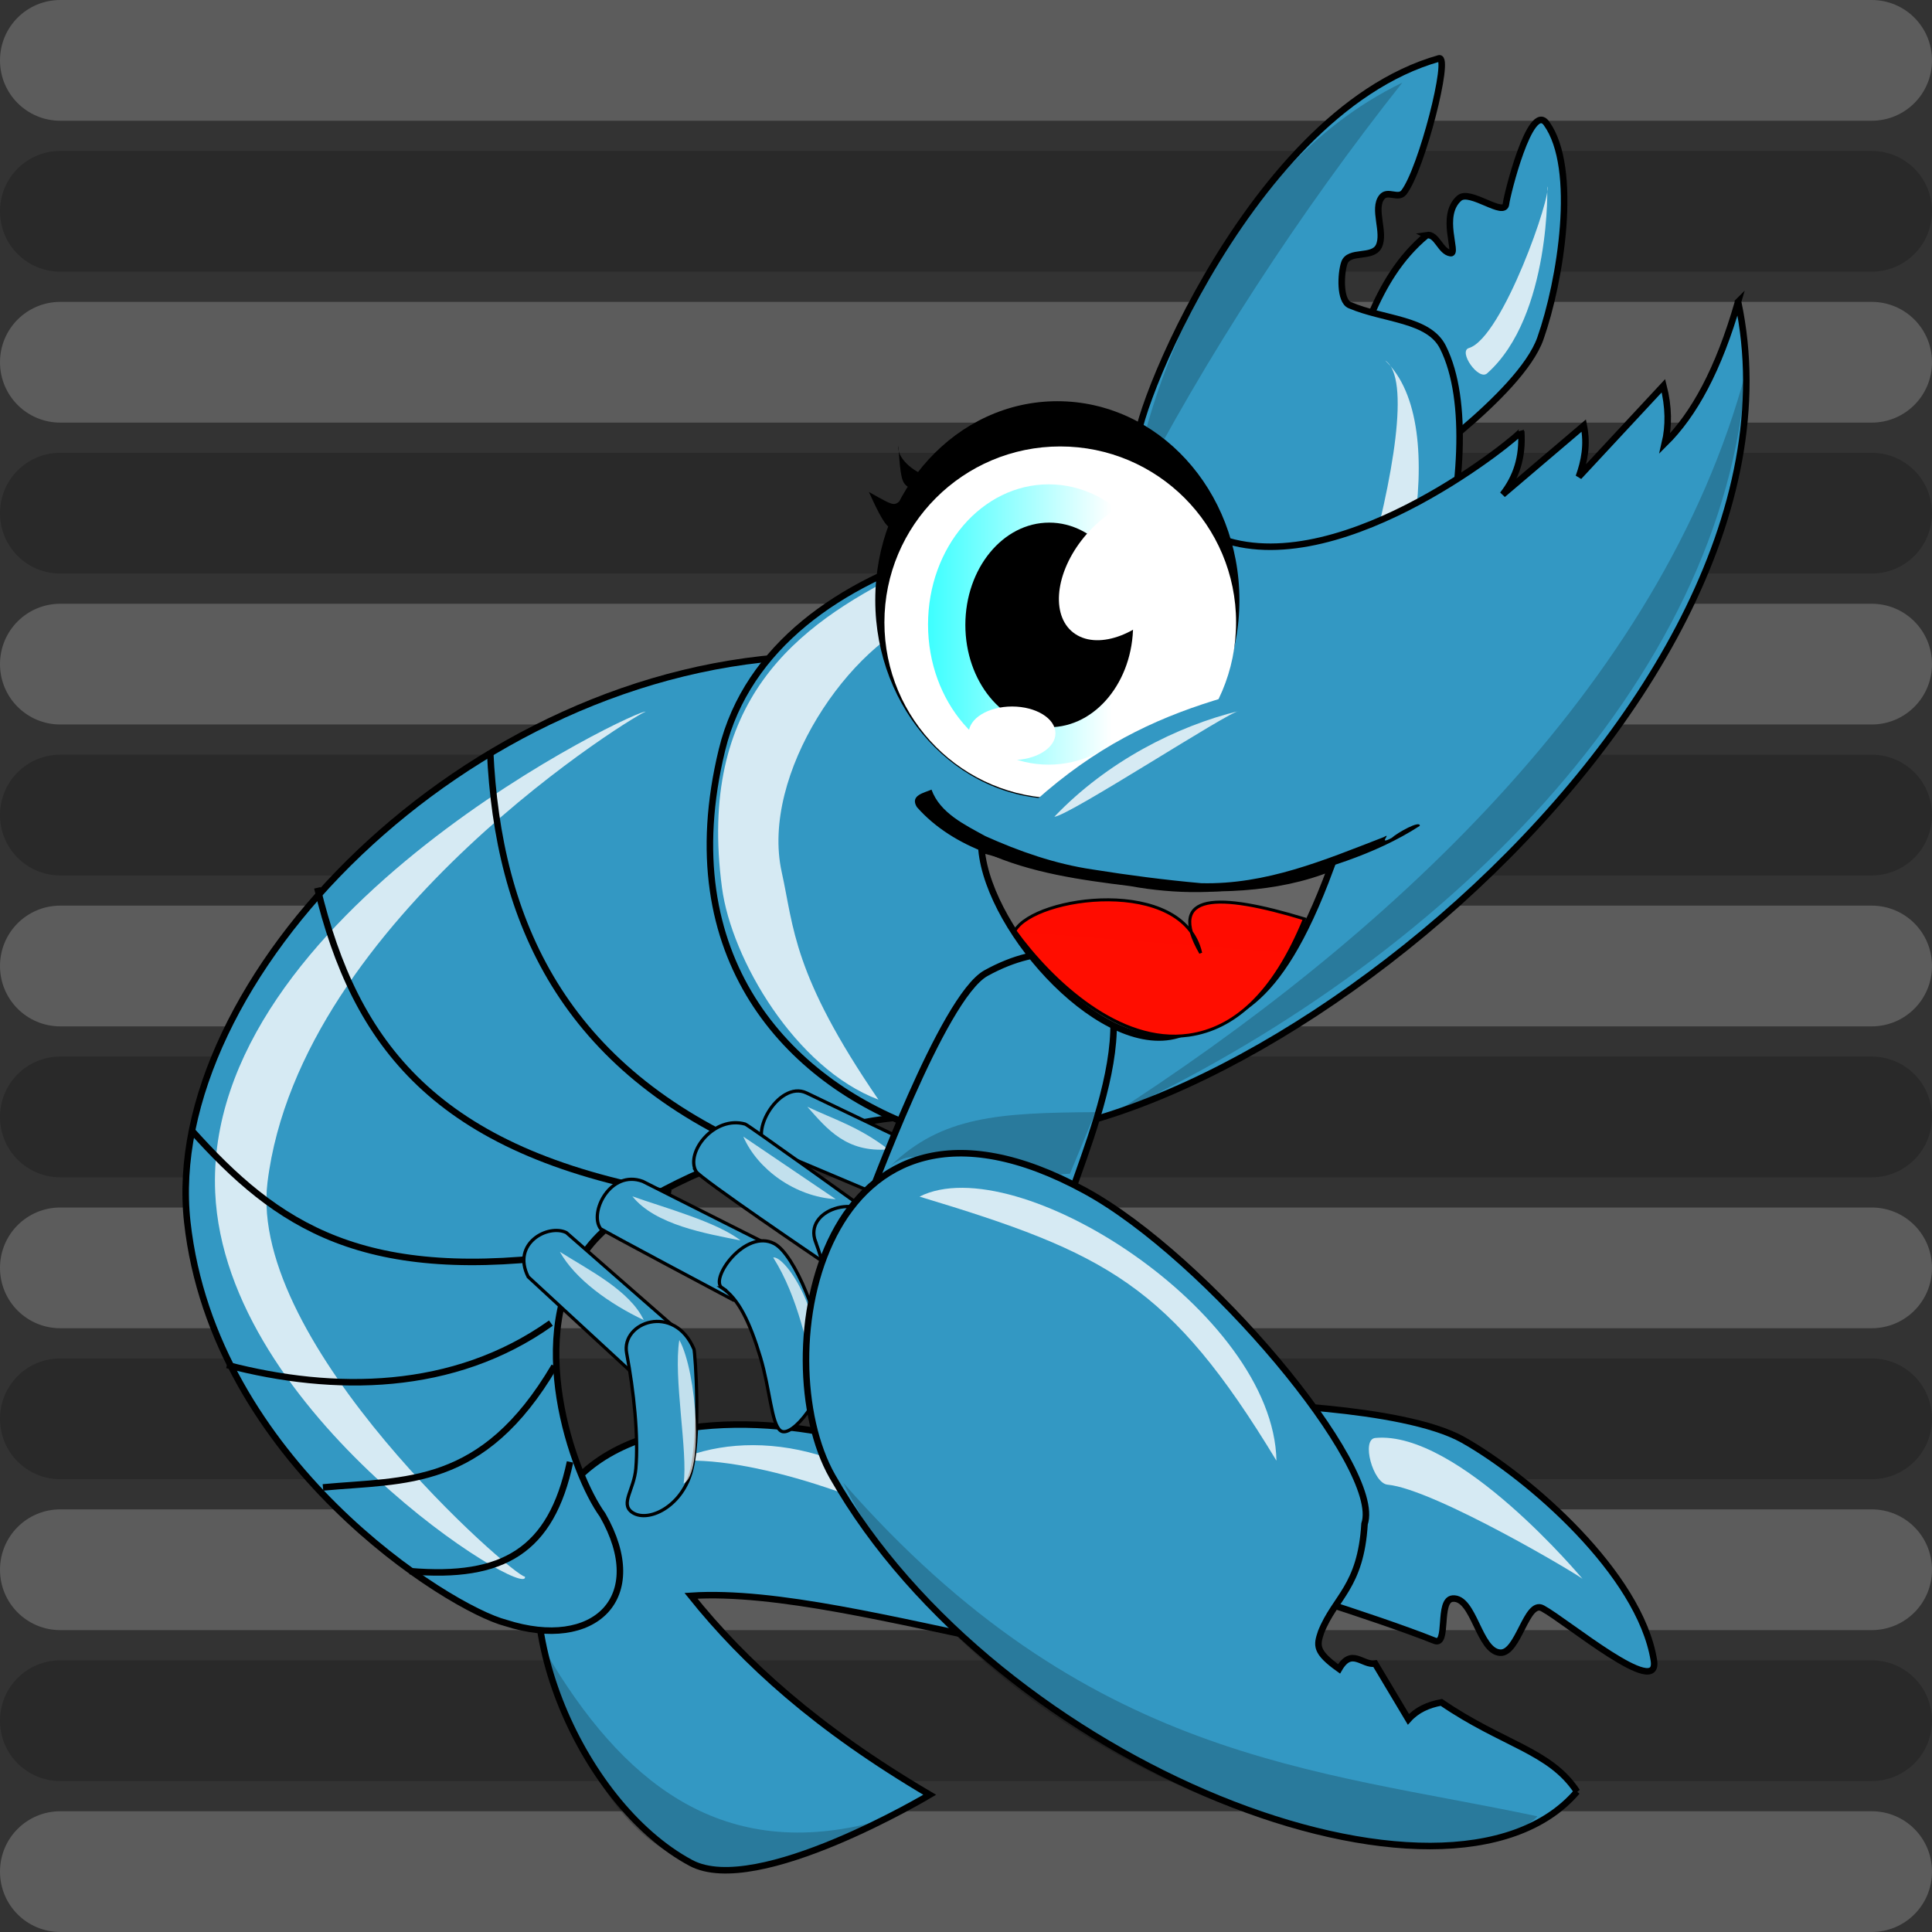 <?xml version="1.0" encoding="UTF-8" standalone="no"?>
<!-- Created with Inkscape (http://www.inkscape.org/) -->

<svg
   width="512"
   height="512"
   viewBox="0 0 135.467 135.467"
   version="1.1"
   id="svg5"
   inkscape:version="1.4.2 (ebf0e940d0, 2025-05-08)"
   xml:space="preserve"
   sodipodi:docname="application-x-gambas3.svg"
   xmlns:inkscape="http://www.inkscape.org/namespaces/inkscape"
   xmlns:sodipodi="http://sodipodi.sourceforge.net/DTD/sodipodi-0.dtd"
   xmlns:xlink="http://www.w3.org/1999/xlink"
   xmlns="http://www.w3.org/2000/svg"
   xmlns:svg="http://www.w3.org/2000/svg"><rect x="0" y="0" width="135.467" height="135.467" fill="#333333" stroke="none"/><sodipodi:namedview
     id="namedview7"
     pagecolor="#242424"
     bordercolor="#666666"
     borderopacity="1"
     inkscape:showpageshadow="0"
     inkscape:pageopacity="0"
     inkscape:pagecheckerboard="1"
     inkscape:deskcolor="#000000"
     inkscape:document-units="px"
     showgrid="false"
     inkscape:zoom="0.92187498"
     inkscape:cx="360.1356"
     inkscape:cy="385.62713"
     inkscape:window-width="3256"
     inkscape:window-height="1080"
     inkscape:window-x="1864"
     inkscape:window-y="0"
     inkscape:window-maximized="0"
     inkscape:current-layer="layer1" /><defs
     id="defs2"><linearGradient
       inkscape:collect="always"
       xlink:href="#linearGradient3602"
       id="linearGradient4248"
       gradientUnits="userSpaceOnUse"
       x1="221.643"
       y1="179.135"
       x2="223.357"
       y2="157.171" /><linearGradient
       inkscape:collect="always"
       xlink:href="#linearGradient3428"
       id="linearGradient4246"
       gradientUnits="userSpaceOnUse"
       x1="203.041"
       y1="137.417"
       x2="232.335"
       y2="137.417" /><linearGradient
       id="linearGradient3602"><stop
         style="stop-color:#ff0d00;stop-opacity:1;"
         offset="0"
         id="stop3604" /><stop
         id="stop3610"
         offset="0.5"
         style="stop-color:#ff0c00;stop-opacity:1;" /><stop
         style="stop-color:#f1d3d3;stop-opacity:1;"
         offset="1"
         id="stop3606" /></linearGradient><linearGradient
       inkscape:collect="always"
       id="linearGradient3428"><stop
         style="stop-color:#00ffff;stop-opacity:1;"
         offset="0"
         id="stop3430" /><stop
         style="stop-color:#00ffff;stop-opacity:0;"
         offset="1"
         id="stop3432" /></linearGradient><inkscape:perspective
       sodipodi:type="inkscape:persp3d"
       inkscape:vp_x="0 : 526.18109 : 1"
       inkscape:vp_y="0 : 1000 : 0"
       inkscape:vp_z="744.09448 : 526.18109 : 1"
       inkscape:persp3d-origin="372.04724 : 350.78739 : 1"
       id="perspective4434" /><linearGradient
       inkscape:collect="always"
       xlink:href="#linearGradient3602"
       id="linearGradient3135"
       gradientUnits="userSpaceOnUse"
       gradientTransform="matrix(0.517,0,0,0.517,112.848,-26.548)"
       x1="221.643"
       y1="179.135"
       x2="223.357"
       y2="157.171" /><linearGradient
       inkscape:collect="always"
       xlink:href="#linearGradient3428"
       id="linearGradient3137"
       gradientUnits="userSpaceOnUse"
       x1="203.041"
       y1="137.417"
       x2="232.335"
       y2="137.417"
       gradientTransform="translate(-6.994,-5.627)" /></defs><g
     inkscape:label="Layer 1"
     inkscape:groupmode="layer"
     id="layer1"><path
       id="path14"
       style="fill:#ffffff;fill-opacity:1;stroke-width:4.233;stroke-linecap:round;stroke-miterlimit:12;paint-order:markers stroke fill;opacity:0.2"
       d="M 4.233 0 C 1.888 0 0 1.888 0 4.233 C 0 6.579 1.888 8.467 4.233 8.467 L 131.233 8.467 C 133.579 8.467 135.467 6.579 135.467 4.233 C 135.467 1.888 133.579 1.2533184e-15 131.233 0 L 4.233 0 z M 4.233 21.167 C 1.888 21.167 0 23.055 0 25.4 C 0 27.745 1.888 29.633 4.233 29.633 L 131.233 29.633 C 133.579 29.633 135.467 27.745 135.467 25.4 C 135.467 23.055 133.579 21.167 131.233 21.167 L 4.233 21.167 z M 4.233 42.333 C 1.888 42.333 0 44.221 0 46.567 C 0 48.912 1.888 50.8 4.233 50.8 L 131.233 50.8 C 133.579 50.8 135.467 48.912 135.467 46.567 C 135.467 44.221 133.579 42.333 131.233 42.333 L 4.233 42.333 z M 4.233 63.5 C 1.888 63.5 0 65.388 0 67.733 C 0 70.079 1.888 71.967 4.233 71.967 L 131.233 71.967 C 133.579 71.967 135.467 70.079 135.467 67.733 C 135.467 65.388 133.579 63.5 131.233 63.5 L 4.233 63.5 z M 4.233 84.667 C 1.888 84.667 0 86.555 0 88.9 C 0 91.245 1.888 93.133 4.233 93.133 L 131.233 93.133 C 133.579 93.133 135.467 91.245 135.467 88.9 C 135.467 86.555 133.579 84.667 131.233 84.667 L 4.233 84.667 z M 4.233 105.833 C 1.888 105.833 0 107.721 0 110.067 C 0 112.412 1.888 114.3 4.233 114.3 L 131.233 114.3 C 133.579 114.3 135.467 112.412 135.467 110.067 C 135.467 107.721 133.579 105.833 131.233 105.833 L 4.233 105.833 z M 4.233 127 C 1.888 127 0 128.888 0 131.233 C 0 133.579 1.888 135.467 4.233 135.467 L 131.233 135.467 C 133.579 135.467 135.467 133.579 135.467 131.233 C 135.467 128.888 133.579 127 131.233 127 L 4.233 127 z " /><path
       id="path13"
       style="display:inline;fill:#000000;stroke-width:4.233;stroke-linecap:round;stroke-miterlimit:12;paint-order:markers stroke fill;opacity:0.2;fill-opacity:1"
       d="M 4.233,10.583 C 1.888,10.583 0,12.471 0,14.817 0,17.162 1.888,19.05 4.233,19.05 H 131.233 c 2.345,0 4.233,-1.888 4.233,-4.233 0,-2.345 -1.888,-4.233 -4.233,-4.233 z m 0,21.167 C 1.888,31.75 0,33.638 0,35.983 0,38.329 1.888,40.217 4.233,40.217 H 131.233 c 2.345,0 4.233,-1.888 4.233,-4.233 0,-2.345 -1.888,-4.233 -4.233,-4.233 z m 0,21.167 C 1.888,52.917 0,54.805 0,57.15 c 0,2.345 1.888,4.233 4.233,4.233 H 131.233 c 2.345,0 4.233,-1.888 4.233,-4.233 0,-2.345 -1.888,-4.233 -4.233,-4.233 z m 0,21.167 C 1.888,74.083 0,75.971 0,78.317 c 0,2.345 1.888,4.233 4.233,4.233 H 131.233 c 2.345,0 4.233,-1.888 4.233,-4.233 0,-2.345 -1.888,-4.233 -4.233,-4.233 z m 0,21.167 C 1.888,95.25 0,97.138 0,99.483 0,101.829 1.888,103.717 4.233,103.717 H 131.233 c 2.345,0 4.233,-1.888 4.233,-4.233 0,-2.345 -1.888,-4.233 -4.233,-4.233 z m 0,21.167 C 1.888,116.417 0,118.305 0,120.65 c 0,2.345 1.888,4.233 4.233,4.233 H 131.233 c 2.345,0 4.233,-1.888 4.233,-4.233 0,-2.345 -1.888,-4.233 -4.233,-4.233 z" /><rect
       style="display:none;opacity:0.595;fill:#1a1a1a;stroke-width:4.233;stroke-linecap:round;stroke-miterlimit:12;paint-order:markers stroke fill"
       id="rect4"
       width="135.467"
       height="135.467"
       x="0"
       y="0"
       ry="4.235" /><g
       id="g1"
       transform="translate(-148.736,2.701)"><g
         transform="matrix(0.108,-0.548,0.548,0.108,16.549,384.43)"
         id="g4504"
         style="stroke-width:0.41"><g
           id="g4506"
           transform="matrix(1.015,0,0,1,114.122,98.756)"
           style="stroke-width:0.41"><path
             sodipodi:nodetypes="csssssccc"
             id="path4508"
             d="m 608.214,180.844 c 0.453,1.227 -1.69,2.087 -1.607,3.393 0.063,0.999 4.29,-2.316 6.875,-0.268 1.39,1.101 -1.316,6.081 0.446,5.893 0.961,-0.103 13.071,0.481 10.714,3.036 -4.675,5.068 -18.811,5.564 -26.25,4.464 -7.372,-1.09 -20.446,-14.107 -20.446,-14.107 0,0 8.839,-9.643 9.643,-9.643 5.468,2.282 13.691,1.545 20.625,7.232 z"
             style="fill:#3398c3;fill-opacity:1;fill-rule:evenodd;stroke:#000000;stroke-width:0.819;stroke-linecap:butt;stroke-linejoin:miter;stroke-miterlimit:4;stroke-dasharray:none;stroke-opacity:1"
             inkscape:connector-curvature="0" /><path
             sodipodi:nodetypes="csssssssccc"
             id="path4510"
             d="m 575.714,150.576 c -1.479,-2.419 42.714,4.52 54.243,27.5 0.692,1.38 -13.936,0.56 -17.1,-1.071 -0.994,-0.512 -0.088,-2.056 -1.071,-2.589 -1.669,-0.905 -4.242,1.313 -6.071,0.804 -1.68,-0.468 -1.128,-3.611 -2.857,-3.839 -1.385,-0.183 -4.691,0.329 -4.976,1.696 -0.958,4.592 0.249,10.047 -2.881,12.5 -11.726,9.19 -46.455,4.796 -50,1e-5 l -10.714,-25 z"
             style="fill:#3398c3;fill-opacity:1;fill-rule:evenodd;stroke:#000000;stroke-width:0.819;stroke-linecap:butt;stroke-linejoin:miter;stroke-miterlimit:4;stroke-dasharray:none;stroke-opacity:1"
             inkscape:connector-curvature="0" /></g><path
           style="opacity:0.8;fill:#ffffff;fill-opacity:1;fill-rule:evenodd;stroke:none;stroke-width:0.41"
           d="m 715.01,277.547 c -2.904,7.176 -52.052,0.984 -51.429,-1.786 l 0.357,4.643 c 18.636,6.669 44.821,7.043 51.071,-2.857 z"
           id="path4512"
           sodipodi:nodetypes="cccc"
           inkscape:connector-curvature="0" /><path
           style="opacity:0.2;fill:#000000;fill-opacity:1;fill-rule:evenodd;stroke:none;stroke-width:0.41"
           d="m 691.617,249.69 c 12.034,-0.948 42.611,2.704 58.036,23.214 -18.23,-9.39 -38.668,-17.639 -58.036,-23.214 z"
           id="path4514"
           sodipodi:nodetypes="ccc"
           inkscape:connector-curvature="0" /><path
           style="opacity:0.8;fill:#ffffff;fill-opacity:1;fill-rule:evenodd;stroke:none;stroke-width:0.41"
           d="m 740.367,293.261 c -0.561,0.844 -19.706,-1.796 -21.786,-5.714 -0.676,-1.273 -3.826,1.984 -2.679,2.857 8.627,6.567 25.086,2.779 24.464,2.857 z"
           id="path4516"
           sodipodi:nodetypes="cssc"
           inkscape:connector-curvature="0" /></g><g
         transform="matrix(0.558,0,0,0.558,-107.123,-42.386)"
         id="g4518"
         style="stroke-width:0.41"><path
           style="fill:#3398c3;fill-opacity:1;fill-rule:evenodd;stroke:#000000;stroke-width:0.819;stroke-linecap:butt;stroke-linejoin:miter;stroke-miterlimit:4;stroke-dasharray:none;stroke-opacity:1"
           d="m 528.571,260.219 c 7.244,-12.624 28.105,-11.016 38.571,-7.857 18.052,5.449 20.044,25.226 18.214,25.357 -14.211,-2.902 -29.389,-6.77 -40,-6.071 6.723,8.381 15.741,16.605 30,25 0,0 -21.726,12.992 -30,8.571 -14.078,-7.522 -24.32,-31.869 -16.786,-45 z"
           id="path4520"
           sodipodi:nodetypes="cscccss"
           inkscape:connector-curvature="0" /><path
           style="opacity:0.8;fill:#ffffff;fill-opacity:1;fill-rule:evenodd;stroke:none;stroke-width:0.41"
           d="m 543.304,254.773 c 9.007,-4.21 23.839,-2.635 35.982,11.161 -9.465,-6.301 -27.203,-12.162 -35.982,-11.161 z"
           id="path4522"
           sodipodi:nodetypes="ccc"
           inkscape:connector-curvature="0" /><path
           style="opacity:0.2;fill:#000000;fill-opacity:1;fill-rule:evenodd;stroke:none;stroke-width:0.41"
           d="m 527.143,278.791 c 9.485,16.133 21.744,26.163 40.714,21.429 -23.591,14.009 -34.152,0.511 -40.714,-21.429 z"
           id="path4524"
           sodipodi:nodetypes="ccc"
           inkscape:connector-curvature="0" /></g><path
         sodipodi:nodetypes="czcczcc"
         id="path4526"
         d="m 205.542,43.292 c -24.211,0.687 -45.528,22.886 -43.675,39.686 1.853,16.801 18.368,27.096 22.336,28.12 6.22,1.994 10.111,-1.765 6.781,-7.578 -2.048,-2.807 -5.617,-12.774 -0.997,-18.746 4.62,-5.972 21.795,-10.142 24.131,-8.974 z"
         style="fill:#3398c3;fill-opacity:1;fill-rule:evenodd;stroke:#000000;stroke-width:0.457;stroke-linecap:butt;stroke-linejoin:miter;stroke-miterlimit:4;stroke-dasharray:none;stroke-opacity:1"
         inkscape:connector-curvature="0" /><path
         sodipodi:nodetypes="cczzccccccc"
         id="path4530"
         d="m 270.606,18.463 c 6.208,29.16 -39.243,63.8 -57.485,57.934 -9.095,-3.311 -17.319,-11.928 -13.761,-26.524 3.558,-14.596 26.469,-17.682 35.1,-14.758 8.63,2.924 21.022,-7.424 20.94,-7.578 0.128,1.847 -0.368,3.251 -1.296,4.437 l 5.684,-4.836 c 0.273,1.352 0.038,2.502 -0.349,3.59 l 5.933,-6.382 c 0.377,1.484 0.387,2.821 0.1,4.038 2.031,-2.009 3.764,-5.141 5.135,-9.922 z"
         style="fill:#3398c3;fill-opacity:1;fill-rule:evenodd;stroke:#000000;stroke-width:0.457;stroke-linecap:butt;stroke-linejoin:miter;stroke-miterlimit:4;stroke-dasharray:none;stroke-opacity:1"
         inkscape:connector-curvature="0" /><path
         sodipodi:nodetypes="cscssc"
         id="path4532"
         d="m 212.123,37.408 c -7.581,3.772 -14.501,9.034 -12.763,22.137 0.665,5.015 5.158,12.665 10.969,14.857 -6.027,-8.797 -5.922,-12.075 -6.781,-15.954 -1.515,-6.843 4.778,-16.043 10.235,-17.964 5.58,-1.965 2.696,-4.547 -1.66,-3.075 z"
         style="opacity:0.8;fill:#ffffff;fill-opacity:1;fill-rule:evenodd;stroke:none;stroke-width:0.265"
         inkscape:connector-curvature="0" /><path
         sodipodi:nodetypes="cscsc"
         id="path4550"
         d="m 194.003,47.207 c -0.051,-0.457 -31.05,14.085 -30.178,33.703 0.694,15.608 22.143,28.768 21.717,26.934 -0.67,0.12 -19.448,-16.263 -18.05,-27.639 2.287,-18.623 26.444,-33.201 26.511,-32.998 z"
         style="opacity:0.8;fill:#ffffff;fill-opacity:1;fill-rule:evenodd;stroke:none;stroke-width:0.265"
         inkscape:connector-curvature="0" /><g
         transform="matrix(0.558,0,0,0.558,-71.674,-29.668)"
         id="g4552"
         style="stroke-width:0.41"><path
           style="fill:none;stroke:#000000;stroke-width:0.819;stroke-linecap:butt;stroke-linejoin:miter;stroke-miterlimit:4;stroke-dasharray:none;stroke-opacity:1"
           d="m 456.589,142.72 c 0.969,21.347 9.161,39.894 34.345,50.508 l 0.505,0.505"
           id="path4554"
           sodipodi:nodetypes="ccc"
           inkscape:connector-curvature="0" /><path
           style="fill:none;stroke:#000000;stroke-width:0.819;stroke-linecap:butt;stroke-linejoin:miter;stroke-miterlimit:4;stroke-dasharray:none;stroke-opacity:1"
           d="m 434.871,159.892 c 4.742,19.721 14.881,33.087 44.447,38.386"
           id="path4556"
           sodipodi:nodetypes="cc"
           inkscape:connector-curvature="0" /><path
           style="fill:none;stroke:#000000;stroke-width:0.819;stroke-linecap:butt;stroke-linejoin:miter;stroke-miterlimit:4;stroke-dasharray:none;stroke-opacity:1"
           d="m 418.979,190.258 c 10.889,12.176 21.654,19.476 48.599,15.596"
           id="path4558"
           sodipodi:nodetypes="cc"
           inkscape:connector-curvature="0" /><path
           style="fill:none;stroke:#000000;stroke-width:0.819;stroke-linecap:butt;stroke-linejoin:miter;stroke-miterlimit:4;stroke-dasharray:none;stroke-opacity:1"
           d="m 423.524,219.849 c 13.431,3.504 28.46,3.445 40.702,-5.26"
           id="path4560"
           sodipodi:nodetypes="cc"
           inkscape:connector-curvature="0" /><path
           style="fill:none;stroke:#000000;stroke-width:0.819;stroke-linecap:butt;stroke-linejoin:miter;stroke-miterlimit:4;stroke-dasharray:none;stroke-opacity:1"
           d="m 435.585,235.235 c 10.35,-0.971 20.044,0.127 29.085,-15.239"
           id="path4562"
           sodipodi:nodetypes="cc"
           inkscape:connector-curvature="0" /><path
           style="fill:none;stroke:#000000;stroke-width:0.819;stroke-linecap:butt;stroke-linejoin:miter;stroke-miterlimit:4;stroke-dasharray:none;stroke-opacity:1"
           d="m 446.487,245.755 c 11.785,1.01 17.785,-2.612 20.142,-13.724"
           id="path4564"
           sodipodi:nodetypes="cc"
           inkscape:connector-curvature="0" /></g><g
         transform="matrix(0.558,0,0,0.558,-69.147,-34.169)"
         id="g4566"
         style="stroke-width:0.41"><g
           id="g4568"
           style="fill:#00ffff;stroke-width:0.41"><path
             sodipodi:nodetypes="ccssc"
             id="path4570"
             d="m 475.782,223.658 -5.808,5.303 -13.132,-12.122 c -2.133,-4.246 2.545,-6.673 4.798,-5.556 z"
             style="fill:#3398c3;fill-opacity:1;fill-rule:evenodd;stroke:#000000;stroke-width:0.41px;stroke-linecap:butt;stroke-linejoin:miter;stroke-opacity:1"
             inkscape:connector-curvature="0" /><path
             sodipodi:nodetypes="cszsss"
             id="path4572"
             d="m 469.216,226.436 c -0.735,-3.904 5.981,-6.358 8.46,-0.505 0.139,0.327 0.964,11.673 -0.505,15.91 -1.455,4.197 -5.522,5.908 -7.324,4.546 -1.429,-1.08 0.295,-2.808 0.523,-5.447 0.35,-4.053 -0.257,-9.738 -1.154,-14.504 z"
             style="fill:#3398c3;fill-opacity:1;fill-rule:evenodd;stroke:#000000;stroke-width:0.41px;stroke-linecap:butt;stroke-linejoin:miter;stroke-opacity:1"
             inkscape:connector-curvature="0" /></g><g
           id="g4574"
           style="fill:#00ffff;stroke-width:0.41"><path
             sodipodi:nodetypes="ccssc"
             id="path4576"
             d="m 488.282,213.43 -5.682,6.313 c 0,0 -16.53,-8.777 -16.668,-8.965 -1.475,-2.02 1.24,-7.444 5.303,-5.935 0.067,0.025 17.046,8.586 17.046,8.586 z"
             style="fill:#3398c3;fill-opacity:1;fill-rule:evenodd;stroke:#000000;stroke-width:0.41px;stroke-linecap:butt;stroke-linejoin:miter;stroke-opacity:1"
             inkscape:connector-curvature="0" /><path
             sodipodi:nodetypes="csssss"
             id="path4578"
             d="m 481.211,218.229 c -1.652,-1.083 2.911,-7.496 6.566,-5.556 2.54,1.349 5.979,9.729 6.313,15.405 0.207,3.517 -4.119,9.213 -5.556,8.081 -1.134,-0.893 -1.324,-5.261 -2.499,-9.175 -1.351,-4.5 -2.795,-7.425 -4.825,-8.755 z"
             style="fill:#3398c3;fill-opacity:1;fill-rule:evenodd;stroke:#000000;stroke-width:0.41px;stroke-linecap:butt;stroke-linejoin:miter;stroke-opacity:1"
             inkscape:connector-curvature="0" /></g><g
           id="g4580"
           style="fill:#00ffff;stroke-width:0.41"><path
             sodipodi:nodetypes="cccss"
             id="path4582"
             d="m 491.818,193.733 15.531,7.45 -3.03,6.819 -17.046,-7.197 c -3.171,-1.339 0.992,-8.776 4.546,-7.071 z"
             style="fill:#3398c3;fill-opacity:1;fill-rule:evenodd;stroke:#000000;stroke-width:0.41px;stroke-linecap:butt;stroke-linejoin:miter;stroke-opacity:1"
             inkscape:connector-curvature="0" /><path
             sodipodi:nodetypes="csscc"
             id="path4584"
             d="m 514.041,203.834 c -0.176,0.352 -5.726,-2.725 -7.702,-3.409 -2.247,-0.778 -5.321,4.894 -3.914,6.819 2.004,2.743 8.291,3.4 7.955,3.662 z"
             style="fill:#3398c3;fill-opacity:1;fill-rule:evenodd;stroke:#000000;stroke-width:0.41px;stroke-linecap:butt;stroke-linejoin:miter;stroke-opacity:1"
             inkscape:connector-curvature="0" /></g><g
           id="g4586"
           style="fill:#00ffff;stroke-width:0.41"><path
             sodipodi:nodetypes="csccs"
             id="path4588"
             d="m 477.928,203.582 c -1.348,-2.412 2.3,-7.051 6.187,-5.935 0.374,0.107 15.152,10.733 15.152,10.733 l -5.556,6.44 c 0,0 -15.292,-10.359 -15.784,-11.238 z"
             style="fill:#3398c3;fill-opacity:1;fill-rule:evenodd;stroke:#000000;stroke-width:0.41px;stroke-linecap:butt;stroke-linejoin:miter;stroke-opacity:1"
             inkscape:connector-curvature="0" /><path
             sodipodi:nodetypes="csssss"
             id="path4590"
             d="m 492.954,212.42 c -1.522,-3.966 5.326,-6.261 7.955,-2.525 1.228,1.745 2.147,14.139 1.641,15.91 -1.634,5.723 -4.236,6.334 -5.303,5.808 -0.439,-0.216 -0.165,-2.805 -0.746,-5.756 -0.95,-4.827 -2.702,-11.236 -3.547,-13.437 z"
             style="fill:#3398c3;fill-opacity:1;fill-rule:evenodd;stroke:#000000;stroke-width:0.41px;stroke-linecap:butt;stroke-linejoin:miter;stroke-opacity:1"
             inkscape:connector-curvature="0" /></g></g><path
         sodipodi:nodetypes="ccc"
         id="path4624"
         d="m 205.343,74.901 c 1.858,0.887 3.584,1.379 5.684,2.991 -2.949,0.233 -4.286,-1.415 -5.684,-2.991 z"
         style="opacity:0.7;fill:#ffffff;fill-opacity:1;fill-rule:evenodd;stroke:none;stroke-width:0.265"
         inkscape:connector-curvature="0" /><path
         sodipodi:nodetypes="csscc"
         id="path4596"
         d="m 209.564,81.539 c 0.132,-0.095 5.23,-14.305 8.307,-16.006 3.968,-2.194 7.36,-1.566 8.269,0.269 2.885,5.824 -4.442,18.115 -2.771,18.351 z"
         style="fill:#3398c3;fill-opacity:1;fill-rule:evenodd;stroke:#000000;stroke-width:0.457;stroke-linecap:butt;stroke-linejoin:miter;stroke-miterlimit:4;stroke-dasharray:none;stroke-opacity:1"
         inkscape:connector-curvature="0" /><path
         sodipodi:nodetypes="cscc"
         id="path4602"
         d="m 217.556,56.865 c 0.542,5.869 8.697,14.823 13.985,12.923 3.421,-1.229 6.654,-1.197 10.502,-11.633 -7.565,3.071 -18.052,0.462 -24.487,-1.29 z"
         style="fill:#666666;fill-rule:evenodd;stroke:#000000;stroke-width:0.457;stroke-linecap:butt;stroke-linejoin:miter;stroke-miterlimit:4;stroke-dasharray:none;stroke-opacity:1"
         inkscape:connector-curvature="0" /><path
         sodipodi:nodetypes="cccccccccccc"
         id="path4604"
         d="m 214.051,52.666 c 0.599,1.65 2.336,2.462 3.77,3.257 2.402,1.08 4.903,1.953 7.516,2.339 2.528,0.405 5.074,0.735 7.622,0.964 4.558,0.112 8.617,-1.612 12.812,-3.235 0.619,-0.369 -0.522,0.633 0.548,0.06 0.406,-0.371 2.019,-1.273 1.969,-0.844 -3.217,2.082 -6.97,3.117 -10.645,4.068 -3.168,0.75 -6.475,0.734 -9.669,0.153 -3.441,-0.427 -6.938,-0.904 -10.127,-2.345 -1.812,-0.686 -3.545,-1.736 -4.826,-3.199 -0.497,-0.82 0.506,-0.988 1.028,-1.218 z"
         style="fill:#000000;fill-opacity:1;fill-rule:evenodd;stroke:none;stroke-width:0.265"
         inkscape:connector-curvature="0" /><path
         sodipodi:nodetypes="cccsc"
         id="path4606"
         d="m 219.892,62.566 c 1.405,-2.466 11.806,-3.851 13.033,1.555 -2.448,-4.261 1.24,-4.226 7.277,-2.391 -2.151,5.271 -4.941,7.702 -8.108,8.152 -4.852,0.69 -9.596,-3.72 -12.202,-7.316 z"
         style="fill:url(#linearGradient3135);fill-opacity:1;fill-rule:evenodd;stroke:#000000;stroke-width:0.211px;stroke-linecap:butt;stroke-linejoin:miter;stroke-opacity:1"
         inkscape:connector-curvature="0" /><path
         sodipodi:nodetypes="cccc"
         id="path4612"
         d="m 211.187,79.038 c 3.588,-3.46 7.531,-3.716 14.36,-3.759 l -1.788,4.318 c -9.181,0.62 -10.043,-2.458 -12.573,-0.559 z"
         style="opacity:0.2;fill:#000000;fill-opacity:1;fill-rule:evenodd;stroke:none;stroke-width:0.265"
         inkscape:connector-curvature="0" /><path
         sodipodi:nodetypes="ccc"
         id="path4614"
         d="M 271.154,23.349 C 269.715,44.97 249.822,64.892 226.482,75.599 245.608,63.325 265.225,45.547 271.154,23.349 Z"
         style="opacity:0.2;fill:#000000;fill-opacity:1;fill-rule:evenodd;stroke:none;stroke-width:0.265"
         inkscape:connector-curvature="0" /><path
         sodipodi:nodetypes="ccc"
         id="path4618"
         d="m 187.992,85.072 c 1.076,1.927 3.485,3.652 5.883,4.786 -0.986,-2.078 -3.845,-3.498 -5.883,-4.786 z"
         style="opacity:0.7;fill:#ffffff;fill-opacity:1;fill-rule:evenodd;stroke:none;stroke-width:0.265"
         inkscape:connector-curvature="0" /><path
         sodipodi:nodetypes="ccc"
         id="path4620"
         d="m 193.078,81.183 c 2.178,0.78 5.922,1.789 7.578,3.091 -2.401,-0.478 -5.975,-1.084 -7.578,-3.091 z"
         style="opacity:0.7;fill:#ffffff;fill-opacity:1;fill-rule:evenodd;stroke:none;stroke-width:0.265"
         inkscape:connector-curvature="0" /><path
         sodipodi:nodetypes="ccc"
         id="path4622"
         d="m 200.856,76.995 6.481,4.387 c -2.847,-0.165 -5.492,-2.099 -6.481,-4.387 z"
         style="opacity:0.7;fill:#ffffff;fill-opacity:1;fill-rule:evenodd;stroke:none;stroke-width:0.265"
         inkscape:connector-curvature="0" /><path
         sodipodi:nodetypes="ccc"
         id="path4626"
         d="m 209.331,82.978 c 2.497,2.926 1.717,9.338 1.595,9.872 z"
         style="opacity:0.7;fill:#ffffff;fill-opacity:1;fill-rule:evenodd;stroke:none;stroke-width:0.265"
         inkscape:connector-curvature="0" /><path
         sodipodi:nodetypes="ccc"
         id="path4628"
         d="m 202.95,85.471 c 1.797,2.858 2.374,6.27 3.191,9.373 0.621,-5.325 -2.357,-9.52 -3.191,-9.373 z"
         style="opacity:0.7;fill:#ffffff;fill-opacity:1;fill-rule:evenodd;stroke:none;stroke-width:0.265"
         inkscape:connector-curvature="0" /><g
         transform="matrix(0.482,0.282,-0.282,0.482,212.009,-200.89)"
         id="g3488"
         style="stroke-width:0.41"><g
           id="g3441"
           style="stroke-width:0.41"><path
             sodipodi:nodetypes="csssssscc"
             id="path4594"
             d="m 304.504,437.18 c 0,0 18.016,-10.217 26.786,-10.357 9.544,-0.153 27.644,3.302 34.643,11.786 3.204,3.884 -11.863,1.318 -15.357,1.429 -2.312,0.073 0.283,6.466 -1.786,7.5 -2.404,1.201 -6.366,-4.392 -8.571,-2.857 -1.585,1.103 2.624,5.427 0.714,5.714 -7.811,1.176 -24.798,5.124 -24.643,5.357 z"
             style="fill:#3398c3;fill-opacity:1;fill-rule:evenodd;stroke:#000000;stroke-width:0.819;stroke-linecap:butt;stroke-linejoin:miter;stroke-miterlimit:4;stroke-dasharray:none;stroke-opacity:1"
             inkscape:connector-curvature="0" /><path
             sodipodi:nodetypes="cccccccssc"
             id="path4598"
             d="m 365.933,457.716 c -5.519,-2.752 -11.033,-0.402 -20.357,-1.071 -1.271,1.09 -2.18,2.363 -2.5,3.929 l -7.143,-3.929 c -1.266,1.025 -3.581,-0.294 -3.571,2.857 -3.665,-0.334 -3.922,-1.108 -4.286,-2.857 -0.713,-4.701 1.457,-7.358 -2.143,-14.464 -1.521,-7.3 -34.025,-18.933 -51.429,-18.393 -37.875,1.176 -24.15,38.345 -9.286,46.964 36.331,21.067 96.395,11.148 100.714,-13.036 z"
             style="fill:#3398c3;fill-opacity:1;fill-rule:evenodd;stroke:#000000;stroke-width:0.819;stroke-linecap:butt;stroke-linejoin:miter;stroke-miterlimit:4;stroke-dasharray:none;stroke-opacity:1"
             inkscape:connector-curvature="0" /></g><path
           style="opacity:0.8;fill:#ffffff;fill-opacity:1;fill-rule:evenodd;stroke:none;stroke-width:0.41"
           d="m 256.951,434.921 c 23.824,-5.736 32.692,-6.34 55.425,5.989 -9.736,-15.937 -48.029,-17.429 -55.425,-5.989 z"
           id="path4608"
           sodipodi:nodetypes="ccc"
           inkscape:connector-curvature="0" /><path
           style="opacity:0.8;fill:#ffffff;fill-opacity:1;fill-rule:evenodd;stroke:none;stroke-width:0.41"
           d="m 353.076,434.323 c 0,0 -22.892,-8.279 -31.429,-2.143 -1.476,1.061 2.638,5.055 4.286,4.286 5.401,-2.521 27.064,-2.328 27.143,-2.143 z"
           id="path4610"
           sodipodi:nodetypes="cssc"
           inkscape:connector-curvature="0" /><path
           style="opacity:0.2;fill:#000000;fill-opacity:1;fill-rule:evenodd;stroke:none;stroke-width:0.41"
           d="m 266.82,470.765 c 44.058,14.727 69.337,1.101 96.397,-7.863 -4.309,16.453 -61.065,31.193 -96.397,7.863 z"
           id="path4616"
           sodipodi:nodetypes="ccc"
           inkscape:connector-curvature="0" /></g><path
         sodipodi:nodetypes="ccc"
         id="path4630"
         d="m 196.368,91.254 c 1.245,2.269 1.707,9.352 0.299,10.071 0.319,-2.188 -0.731,-7.417 -0.299,-10.071 z"
         style="opacity:0.7;fill:#ffffff;fill-opacity:1;fill-rule:evenodd;stroke:none;stroke-width:0.265"
         inkscape:connector-curvature="0" /><g
         transform="matrix(0.568,0,0,0.526,60.066,-31.043)"
         id="g3981"
         style="stroke-width:0.41"><ellipse
           style="fill:#000000;fill-opacity:1;fill-rule:evenodd;stroke:none;stroke-width:0.41"
           id="path3983"
           transform="matrix(1.023,0,0,1,61.614,3.536)"
           cx="219.961"
           cy="130.345"
           rx="21.971"
           ry="26.517" /><ellipse
           style="fill:#ffffff;fill-opacity:1;fill-rule:evenodd;stroke:none;stroke-width:0.41"
           id="path3985"
           transform="matrix(0.988,0,0,1.119,65.68,-19.745)"
           cx="224.001"
           cy="139.942"
           rx="21.971"
           ry="20.961" /><ellipse
           style="fill:url(#linearGradient3137);fill-opacity:1;fill-rule:evenodd;stroke:none;stroke-width:0.41"
           id="path3987"
           transform="matrix(1.017,0,0,1.042,64.18,-6.059)"
           cx="217.688"
           cy="137.417"
           rx="14.647"
           ry="17.93" /><ellipse
           style="fill:#000000;fill-opacity:1;fill-rule:evenodd;stroke:none;stroke-width:0.41"
           id="path3989"
           transform="matrix(1.079,0,0,1.059,52.382,-6.732)"
           cx="216.173"
           cy="135.901"
           rx="9.596"
           ry="12.879" /><ellipse
           style="fill:#ffffff;fill-opacity:1;fill-rule:evenodd;stroke:none;stroke-width:0.41"
           id="path3991"
           transform="matrix(0.864,0.615,-0.615,0.864,180.17,-105.683)"
           cx="216.964"
           cy="118.076"
           rx="6.25"
           ry="10" /><ellipse
           style="fill:#ffffff;fill-opacity:1;fill-rule:evenodd;stroke:none;stroke-width:0.41"
           id="path3993"
           transform="matrix(1.111,0,0,1.111,53.492,-5.739)"
           cx="204.821"
           cy="141.648"
           rx="4.821"
           ry="3.214" /><path
           style="fill:#000000;fill-opacity:1;fill-rule:evenodd;stroke:none;stroke-width:0.41"
           d="m 273.75,112.898 c 1.29,8.242 -7.207,3.522 -6.738,0.383 0.26,4.483 0.448,4.944 1.209,5.531 2.384,1.839 1.031,0.355 -0.413,1.376 -1.491,1.054 -0.759,1.525 -4.44,-0.729 0.719,1.661 1.8,4.314 2.547,4.717 1.875,-2.188 8.191,-10.921 7.834,-11.278 z"
           id="path3995"
           sodipodi:nodetypes="ccszccc"
           inkscape:connector-curvature="0" /></g><path
         sodipodi:nodetypes="ccc"
         id="path4345"
         d="m 218.93,55.794 c 7.831,2.907 27.067,-10.784 26.183,-12.153 -10.097,2.444 -17.573,3.114 -26.183,12.153 z"
         style="fill:#3398c3;fill-opacity:1;fill-rule:evenodd;stroke:none;stroke-width:0.265"
         inkscape:connector-curvature="0" /><path
         sodipodi:nodetypes="ccc"
         id="path4347"
         d="m 222.664,54.568 c 1.031,-0.063 12.286,-7.416 12.949,-7.418 -4.333,1.049 -9.254,3.539 -12.949,7.418 z"
         style="opacity:0.8;fill:#ffffff;fill-opacity:1;fill-rule:evenodd;stroke:none;stroke-width:0.265"
         inkscape:connector-curvature="0" /></g></g></svg>
